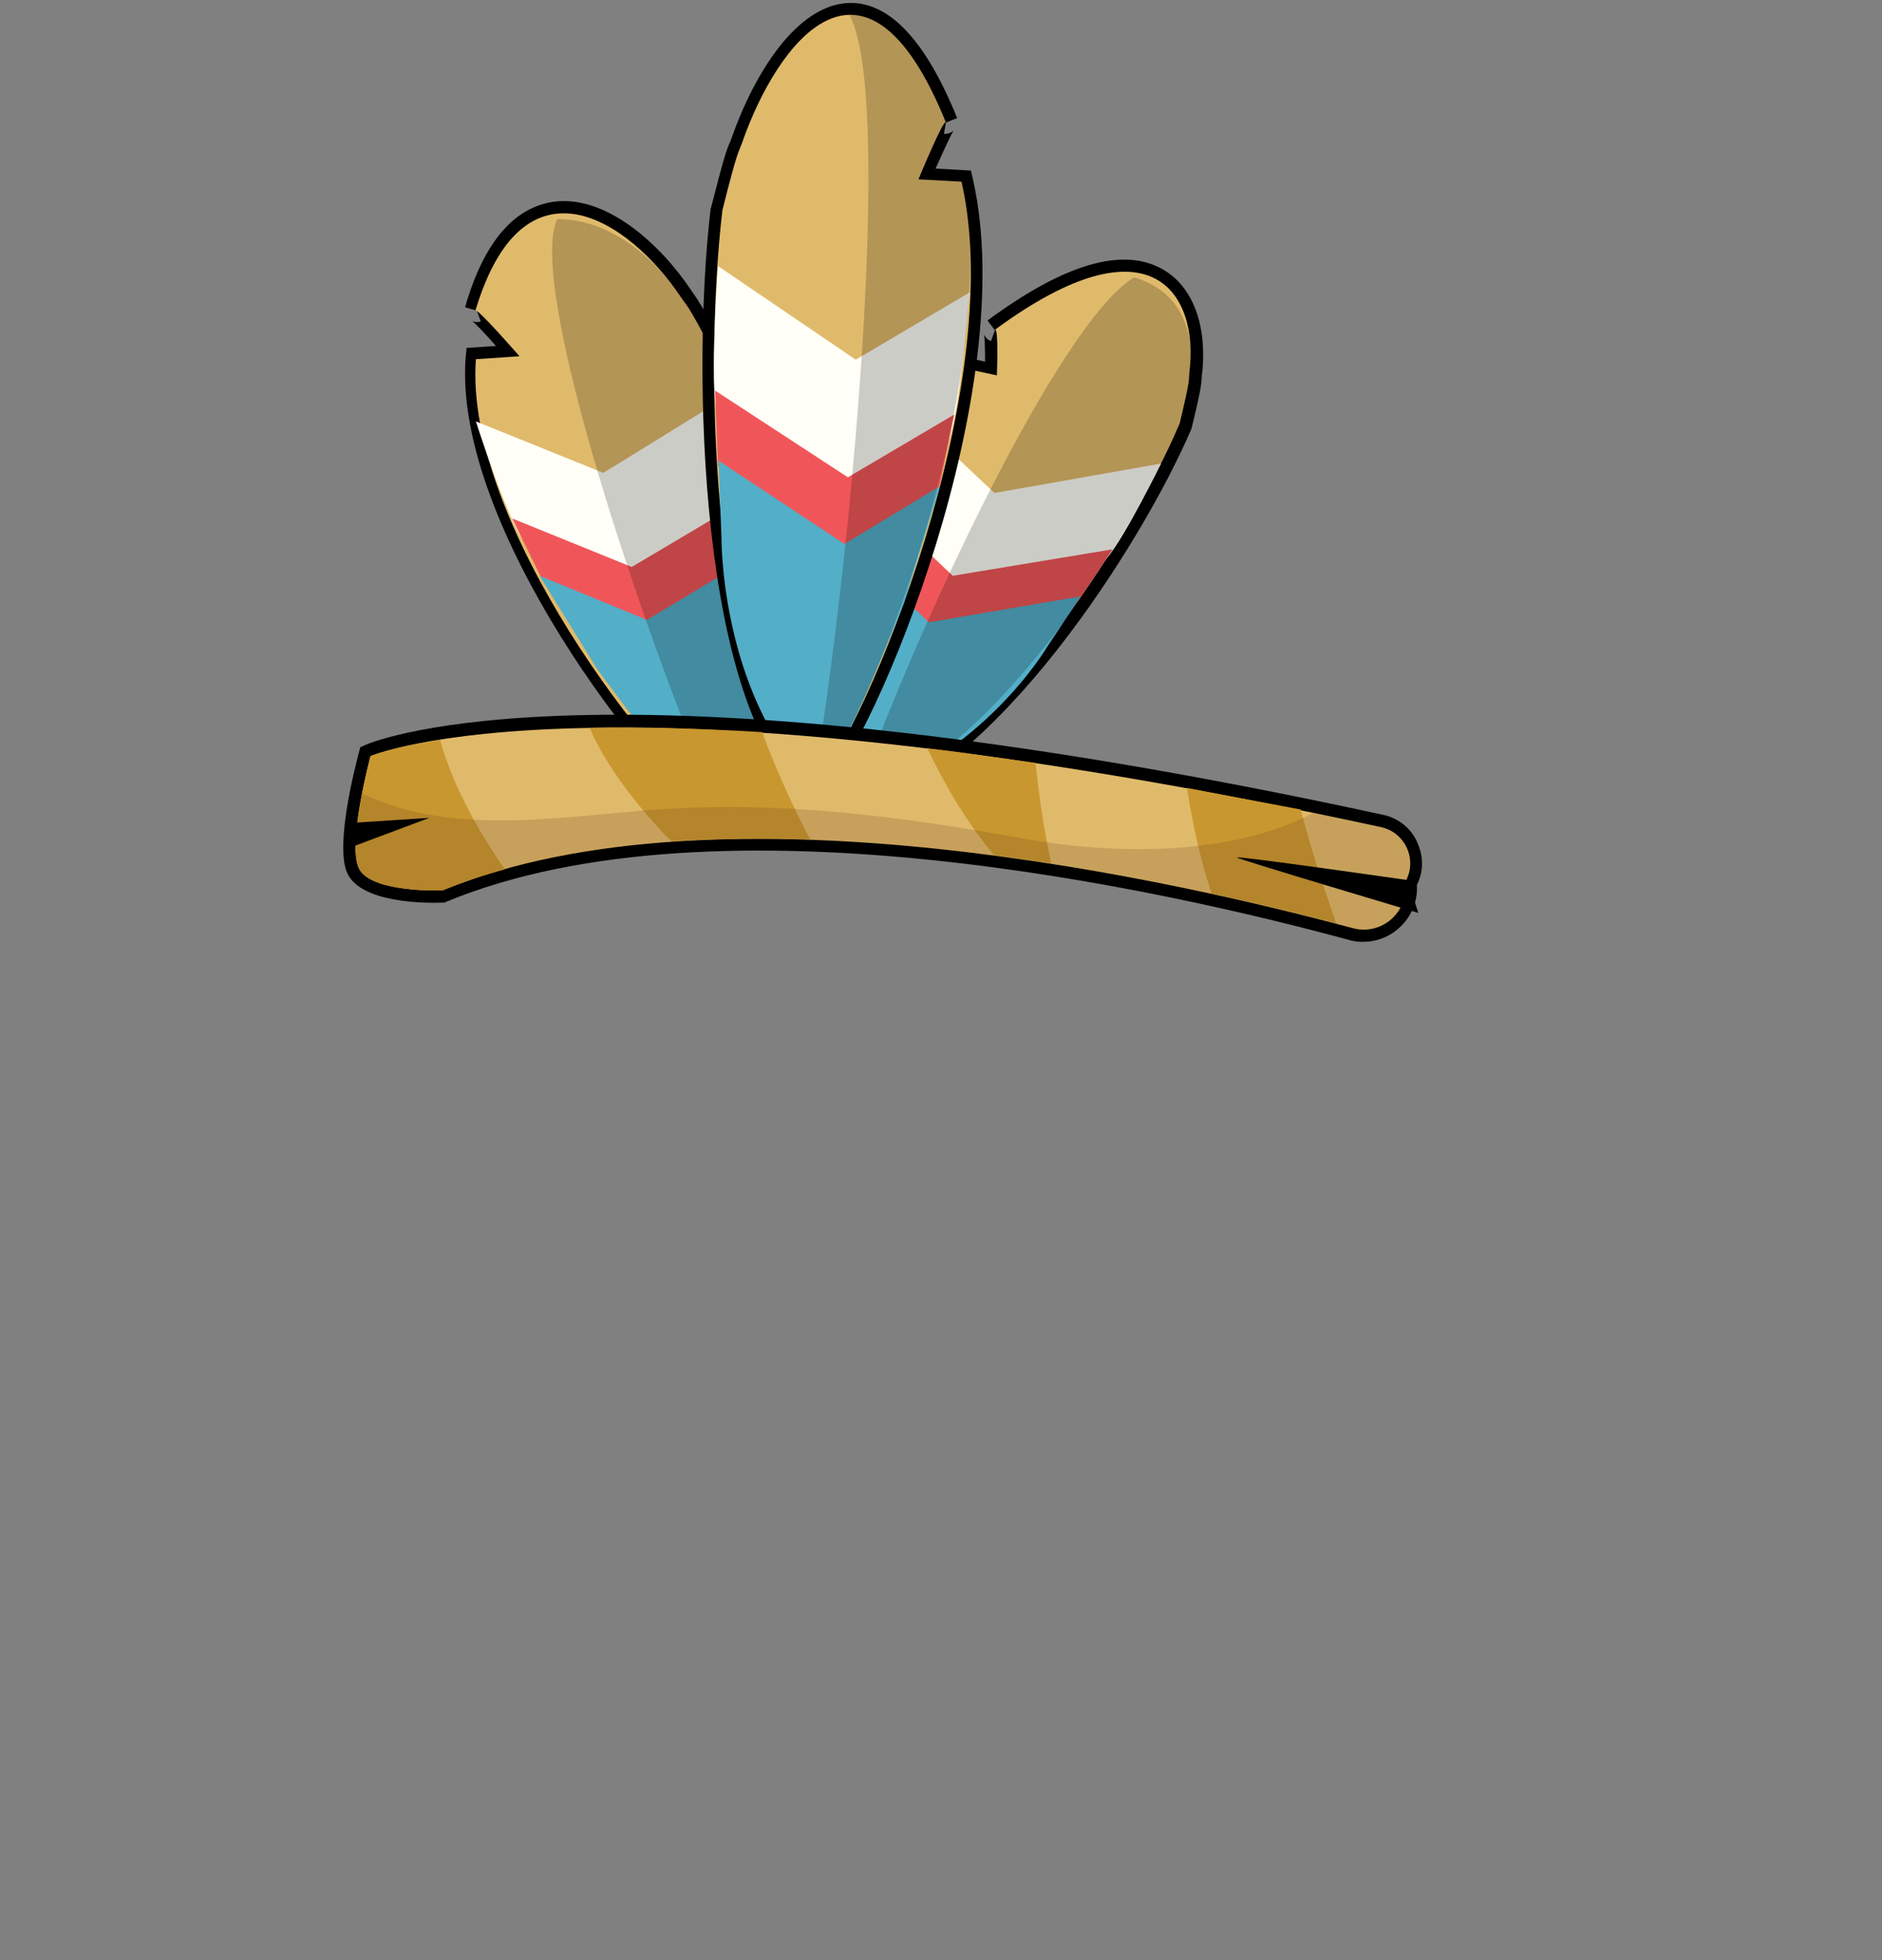<?xml version="1.0" encoding="utf-8"?>
<!-- Generator: Adobe Illustrator 26.0.3, SVG Export Plug-In . SVG Version: 6.00 Build 0)  -->
<svg version="1.1" id="Layer_1" xmlns="http://www.w3.org/2000/svg" xmlns:xlink="http://www.w3.org/1999/xlink" x="0px" y="0px"
	 viewBox="0 0 384 400" style="enable-background:new 0 0 384 400;" xml:space="preserve">
<rect x="0" y="0" width="384" height="400" fill="#808080" stroke="none"/>
<style type="text/css">
	.head-st0{fill:#E0BA6B;}
	.head-st1{fill:#FFFFF7;}
	.head-st2{fill:#F05659;}
	.head-st3{fill:#53AEC8;}
	.head-st4{opacity:0.2;}
	.head-st5{fill:#C9972F;}
	.head-st6{opacity:0.18;fill:#573314;}
</style>
<g>
	<g>
		<g>
			<path d="M237.3,55c-8.1-4.7-20.1-1.2-35.8,10.4c0,0,0,0,0,0l1.5,2l-0.8,2.2c-0.9-0.3-1.3-1.1-1.4-1.3c0.1,0.6,0.2,2.9,0.2,5.5
				l-6.8-1.5l-0.9,0.9c-27,27.1-26.8,78.7-20.7,90.6l0.9,1.7l1.9-0.5c27.5-6.9,57.6-53.9,67.7-77.5l0.1-0.4c1.9-7.7,1.9-8.8,2-10.1
				c0-0.2,0-0.5,0.1-0.9C246.3,66.4,243.4,58.5,237.3,55z M240.4,75.5c-0.1,0.5-0.1,0.9-0.1,1.2c0,0.9-0.1,1.8-1.8,9
				c-9.2,21.6-37.4,65.8-62.3,74c-3.9-12.3-4.2-57.1,19.6-82.2l9.9,2.1l0.1-2.9c0.1-4.3,0.1-6.9,0-8.5c12.9-9.3,23.2-12.5,29.1-9.1
				C240,62.1,241.1,69.6,240.4,75.5z"/>
			<path class="head-st0" d="M203,67.3c0.8-0.6,0.4,9.3,0.4,9.3l-8.4-1.8c-26.3,26.4-25.7,77.3-20.3,87.7c26.2-6.5,55.8-52,66-76.1
				c2.3-9.6,1.8-8.6,2-10.6C244.6,60.4,235.3,43.5,203,67.3z"/>
			<path class="head-st1" d="M186.9,85.5c0,0-8.9,18.3-8.6,22.3c0.3,4,16.8,17.5,16.8,17.5s26.7-6.4,30.7-11.3c4-4.9,11.1-19.4,11.1-19.4
				l-34,6L186.9,85.5z"/>
			<polygon class="head-st2" points="179.4,103.3 176,114.8 189.9,128.8 220.1,122.5 227,112.1 194.4,117.5 			"/>
			<path class="head-st3" d="M176.1,114l-3,18.1c0,0-1.8,27.5,1.7,30.5c26-8.7,38.8-30.5,38.8-30.5l6.9-10.4l-31,5.3L176.1,114z"/>
			<g class="head-st4">
				<path d="M231.4,56.6c-15.5,9.3-45.3,73.7-56.6,106c26.2-6.5,55.8-52,66-76.1c2.3-9.6,1.8-8.6,2-10.6
					C243.9,66.6,240.1,59.1,231.4,56.6z"/>
			</g>
		</g>
	</g>
	<g>
		<g>
			<path d="M147.7,70.6c-4.4-8.1-5.2-9.2-6-10.4c-0.2-0.3-0.4-0.5-0.7-1c-6.2-9.3-17.4-19.6-28.2-18c-7.8,1.2-13.7,7.9-17.5,20.1
				l-0.4,1.4l2.4,0.7l0.8,2.2c-0.9,0.3-1.7,0-1.9-0.2c0.6,0.4,2.7,2.6,5,5.2l-6,0.4l-0.2,2.1c-2.5,34.2,37.2,85.5,51,94.9l1.4,1
				l1.4-1.1c20.4-15.8,8-73.3-0.8-97.1L147.7,70.6z M147,162.9c-13.7-10.9-48-56.6-47.5-87.4l11.5-0.7l-3.2-3.7
				c-4.1-4.7-6.5-7.3-8-8.7c2.4-7.2,6.5-15.3,13.5-16.4c8.1-1.2,17.6,7.1,23.5,15.9c0.3,0.5,0.6,0.8,0.8,1.1c0.7,1,1.4,1.9,5.6,9.6
				C153.9,101.5,160.9,149,147,162.9z"/>
			<path class="head-st0" d="M138.9,60.6c-10.6-15.8-32.1-30-41.9,2.8c0.2-0.8,9,9.3,9,9.3l-8.9,0.6c-2.5,33.7,36.9,83.9,49.9,92.7
				c18-13.9,8.4-67.4-1.6-94.3C140,61.5,140.3,62.7,138.9,60.6z"/>
			<path class="head-st1" d="M123.1,96.5L97.1,86c0,0,6.6,20.7,9.9,24.5c3.4,3.8,28.6,12.7,28.6,12.7s18.5-14,18.2-19.9
				c-0.3-6-5.4-22.4-5.4-22.4L123.1,96.5z"/>
			<polygon class="head-st2" points="128.9,115.7 104.5,105.8 110.6,118.2 133.9,128.2 155.6,113.3 153.5,101.1 			"/>
			<path class="head-st3" d="M155.3,112.5l-23.3,14l-21.9-9l11.6,18.8c0,0,20,27.9,25.5,29.8c16.2-15.9,10.2-41.3,10.2-41.3L155.3,112.5z
				"/>
			<g class="head-st4">
				<path d="M138.9,60.6c-6.4-9.5-15.6-15.9-25.2-15.9c-6.4,13.6,18,86,33.4,121.3c18-13.9,8.4-67.4-1.6-94.3
					C140,61.5,140.3,62.7,138.9,60.6z"/>
			</g>
		</g>
	</g>
	<g>
		<g>
			<path d="M198.1,34.8l-7.2-0.4c1.6-3.6,3.2-7.1,3.7-7.8c-0.3,0.3-1,0.8-2,0.7L193,25l2.3-0.9l0,0h0c-6.4-15.8-13.8-23.7-22-23.5
				c-10.7,0.3-19.4,14.4-24,27.5c-0.2,0.5-0.3,0.9-0.5,1.2c-0.6,1.5-1.1,2.8-3.7,13l-0.1,0.3c-3.9,33-2.3,102,19.3,119.8l1.7,1.4
				l1.6-1.6c11.3-11.8,40.7-82.5,30.9-125.7L198.1,34.8z M165.7,157.1c-16.8-17.6-20.1-77.4-15.9-113.8c2.4-9.8,3-11,3.4-12.2
				c0.2-0.4,0.3-0.8,0.5-1.4c4.2-11.9,11.8-24.1,19.5-24.2c5.8-0.1,11.5,6.5,16.9,19.1c-1,1.8-2.5,5-5.1,11.1l-1.3,3.1l10.3,0.6
				C202.1,79.4,176.4,142.5,165.7,157.1z"/>
			<path class="head-st0" d="M187.4,36.6c0,0,5.2-12.6,5.6-11.6c-16.5-40.7-34.5-16.1-41.5,3.9c-0.9,2.6-0.9,1.2-4.1,14
				c-4,33.8-2.1,100.7,18.5,117.7c10.8-11.3,39.8-81.6,30.3-123.5L187.4,36.6z"/>
			<path class="head-st1" d="M146.5,54.3c0,0-1.5,20.6-0.5,28.1c0.9,7.5,22,24.5,22,24.5s22.8-11.6,25.3-16.4c2.5-4.9,4.5-30.8,4.5-30.8
				l-23.2,13.7L146.5,54.3z"/>
			<polygon class="head-st2" points="145.9,79.7 146.5,95.1 170.8,113.1 191.5,100.1 194.7,84.6 173,97.4 			"/>
			<path class="head-st3" d="M146.6,94l0.6,15.4c0,0-0.4,31.7,18.7,51.3c5-2.6,18.6-37.8,18.6-37.8l7.3-23.7l-19.5,11.8L146.6,94z"/>
			<path class="head-st4" d="M187.4,36.6c0,0,5.4-11.2,5.6-11.6c-6.6-16.3-13.4-22.1-19.7-22c9.2,16.8,0.2,113.2-7.4,157.6
				c10.6-11.1,38.4-81.1,30.7-123.4L187.4,36.6z"/>
			<path class="head-st4" d="M193,25C193,25,193,25,193,25C193,25,193,25,193,25z"/>
		</g>
	</g>
	<g>
		<g>
			<path d="M282.3,166.3C123.9,131.9,76.6,151.1,74.6,152l-1.1,0.5l-0.3,1.2c-0.8,3-4.7,18.2-2.5,24.1c2.5,6.7,16.8,6.5,19.6,6.4
				l0.4,0l0.4-0.2c55.7-23,147.3-2.2,184.1,7.8c1,0.3,1.9,0.4,2.9,0.4c2.6,0,5.2-0.9,7.2-2.7c2.6-2.2,4-5.5,3.8-8.9
				c1.3-2.6,1.4-5.6,0.2-8.4C288.1,169.2,285.5,167,282.3,166.3z M284.5,178.7l-0.4,0.9l0.1,0.8c0.3,2-0.5,4-2,5.4
				c-1.5,1.3-3.6,1.8-5.5,1.3c-24.9-6.8-74.5-18.4-121.7-18.4c-23.4,0-46.2,2.9-65.2,10.6c-6.2,0.2-13.5-1.1-14.3-3.2
				c-1.1-3,0.6-12.9,2.3-19.8c8-2.6,60.1-16.1,203.5,15c1.6,0.4,2.9,1.4,3.6,2.9C285.5,175.7,285.4,177.3,284.5,178.7z"/>
			<path class="head-st0" d="M281.8,168.8c-159.5-34.6-206.2-14.5-206.2-14.5s-4.6,17.2-2.5,22.6c2,5.4,17.2,4.8,17.2,4.8
				c57.1-23.6,151.9-1.4,185.7,7.7c5.9,1.6,11.5-3.3,10.7-9.4l0,0l0,0C289.3,175.6,286.8,169.9,281.8,168.8z"/>
			<path class="head-st5" d="M75.6,154.3c0,0-4.6,17.2-2.5,22.6c2,5.4,17.2,4.8,17.2,4.8c4.1-1.7,8.3-3.1,12.7-4.3
				c-5.4-7.8-10.6-17-13.2-26.4C79.8,152.5,75.6,154.3,75.6,154.3z"/>
			<path class="head-st5" d="M120.3,148.5c3.4,8,10.1,16.2,14.3,20.7c0.8,0.9,1.6,1.7,2.5,2.5c9.2-0.6,18.7-0.7,28.2-0.4
				c-3.7-7-7-14.4-9.8-21.9C141.7,148.6,130.1,148.3,120.3,148.5z"/>
			<path class="head-st5" d="M242.2,160.8c1.1,7.3,2.7,14.5,5,21.5c10,2.2,18.7,4.3,25.4,6.1c-2.6-7.6-5.2-15.4-7.2-23.2
				C257.3,163.7,249.6,162.2,242.2,160.8z"/>
			<path class="head-st5" d="M189.2,152.7c3.8,7.9,8.2,15.3,13.6,21.8c4,0.5,7.9,1.1,11.7,1.7c-1.5-6.8-2.5-13.7-3.2-20.5
				C203.6,154.6,196.2,153.5,189.2,152.7z"/>
			<path class="head-st6" d="M281.8,168.8c-4.7-1-9.4-2-13.9-2.9c-16.7,8.9-40.9,8.5-58.6,5.3c-25.6-4.6-49.3-7.8-75.4-6
				c-19.2,1.4-42,5.6-60-3.3c-1,5.3-1.9,12-0.8,15c2,5.4,17.2,4.8,17.2,4.8c57.1-23.6,151.9-1.4,185.7,7.7
				c5.9,1.6,11.5-3.3,10.7-9.4l0,0C289.3,175.6,286.8,169.9,281.8,168.8z"/>
			<path d="M252.4,175c0.7,0.5,37,11.3,37,11.3l-2.2-6.7C287.2,179.6,251.7,174.5,252.4,175z"/>
			<polygon points="70.8,173.2 87.6,166.9 72.1,167.9 			"/>
		</g>
	</g>
</g>
</svg>
